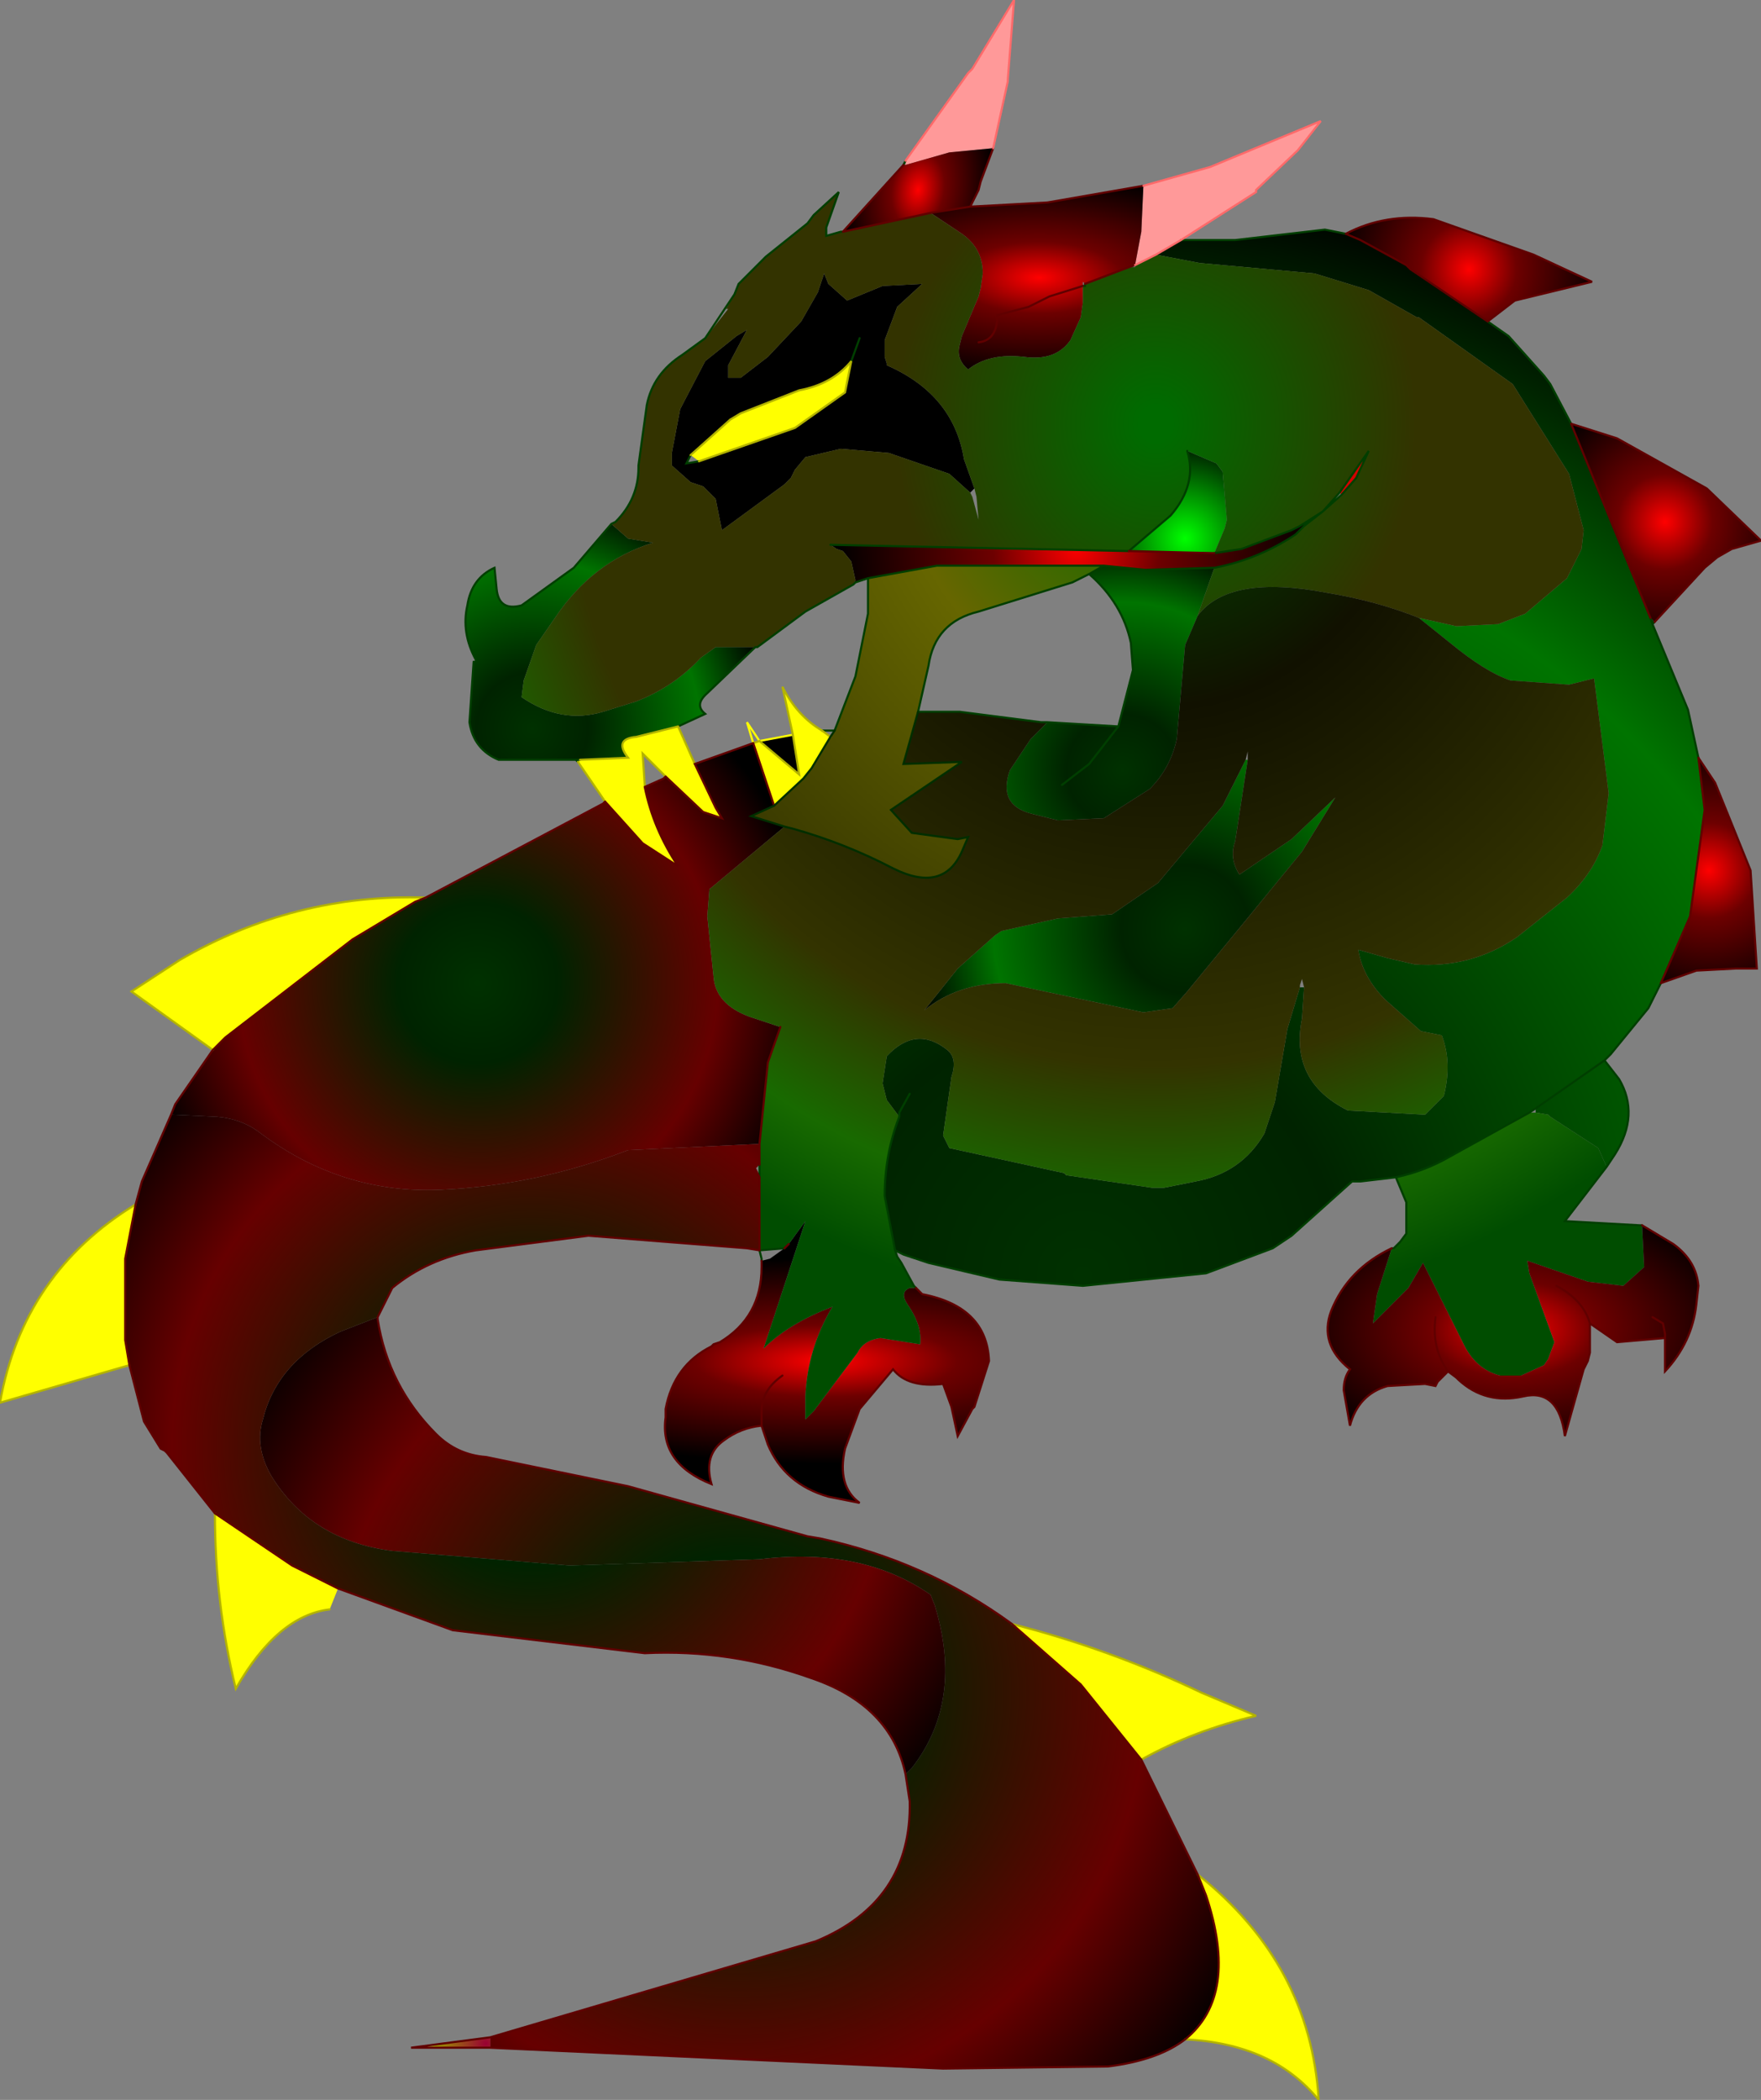 <svg xmlns="http://www.w3.org/2000/svg" viewBox="0 0 42.2 50.3" width="42.2" height="50.3"><rect x="0" y="0" width="42.2" height="50.3" fill="#808080" stroke="none"/><defs><radialGradient gradientUnits="userSpaceOnUse" r="819.2" cx="0" cy="0" spreadMethod="pad" gradientTransform="matrix(.004 0 0 .004 35.2 6.45)" id="a"><stop offset="0" stop-color="#f00"/><stop offset=".349" stop-color="#6D0000"/><stop offset="1"/></radialGradient><radialGradient gradientUnits="userSpaceOnUse" r="819.2" cx="0" cy="0" spreadMethod="pad" gradientTransform="matrix(.032 0 0 .032 25.95 30.55)" id="b"><stop offset="0" stop-color="#003100"/><stop offset=".235" stop-color="#002300"/><stop offset=".702" stop-color="#007400"/><stop offset="1"/></radialGradient><radialGradient gradientUnits="userSpaceOnUse" r="819.2" cx="0" cy="0" spreadMethod="pad" gradientTransform="matrix(.024 0 0 .026 27.7 10.15)" id="c"><stop offset=".02" stop-color="#006B00"/><stop offset=".318" stop-color="#660"/><stop offset=".722" stop-color="#330"/><stop offset=".886" stop-color="#186A00"/><stop offset="1" stop-color="#004D00"/></radialGradient><radialGradient gradientUnits="userSpaceOnUse" r="819.2" cx="0" cy="0" spreadMethod="pad" gradientTransform="matrix(.004 0 0 .004 39.9 12.5)" id="d"><stop offset="0" stop-color="#f00"/><stop offset=".349" stop-color="#6D0000"/><stop offset="1"/></radialGradient><radialGradient gradientUnits="userSpaceOnUse" r="819.2" cx="0" cy="0" spreadMethod="pad" gradientTransform="matrix(.007 0 0 .003 24.9 6.65)" id="e"><stop offset="0" stop-color="#f00"/><stop offset=".349" stop-color="#6D0000"/><stop offset="1"/></radialGradient><radialGradient gradientUnits="userSpaceOnUse" r="819.2" cx="0" cy="0" spreadMethod="pad" gradientTransform="matrix(.003 0 0 .003 28.4 12.9)" id="f"><stop offset="0" stop-color="#0f0"/><stop offset="1"/></radialGradient><radialGradient gradientUnits="userSpaceOnUse" r="819.2" cx="0" cy="0" spreadMethod="pad" gradientTransform="matrix(.007 0 0 .007 25.8 13.1)" id="g"><stop offset="0" stop-color="#f00"/><stop offset=".349" stop-color="#6D0000"/><stop offset="1"/></radialGradient><radialGradient gradientUnits="userSpaceOnUse" r="819.2" cx="0" cy="0" spreadMethod="pad" gradientTransform="matrix(.007 0 0 .007 26.9 18.45)" id="h"><stop offset="0" stop-color="#003100"/><stop offset=".235" stop-color="#002300"/><stop offset=".702" stop-color="#007400"/><stop offset="1"/></radialGradient><radialGradient gradientUnits="userSpaceOnUse" r="819.2" cx="0" cy="0" spreadMethod="pad" gradientTransform="matrix(.185 0 0 .185 7.65 -.6)" id="i"><stop offset="0" stop-color="#f00"/><stop offset="1"/></radialGradient><radialGradient gradientUnits="userSpaceOnUse" r="819.2" cx="0" cy="0" spreadMethod="pad" gradientTransform="matrix(.008 0 0 .008 28.4 22.25)" id="j"><stop offset="0" stop-color="#003100"/><stop offset=".235" stop-color="#002300"/><stop offset=".702" stop-color="#007400"/><stop offset="1"/></radialGradient><radialGradient gradientUnits="userSpaceOnUse" r="819.2" cx="0" cy="0" spreadMethod="pad" gradientTransform="matrix(.032 0 0 .032 25.95 30.55)" id="k"><stop offset="0" stop-color="#0f0"/><stop offset="1"/></radialGradient><radialGradient gradientUnits="userSpaceOnUse" r="819.2" cx="0" cy="0" spreadMethod="pad" gradientTransform="matrix(.004 0 0 .004 40.95 20.85)" id="l"><stop offset="0" stop-color="#f00"/><stop offset=".349" stop-color="#6D0000"/><stop offset="1"/></radialGradient><radialGradient gradientUnits="userSpaceOnUse" r="819.2" cx="0" cy="0" spreadMethod="pad" gradientTransform="matrix(.007 0 0 .004 36.25 31.85)" id="m"><stop offset="0" stop-color="#f00"/><stop offset=".349" stop-color="#6D0000"/><stop offset="1"/></radialGradient><radialGradient gradientUnits="userSpaceOnUse" r="819.2" cx="0" cy="0" spreadMethod="pad" gradientTransform="matrix(.017 0 0 .017 17.7 40.55)" id="n"><stop offset="0" stop-color="#003100"/><stop offset=".235" stop-color="#002300"/><stop offset=".702" stop-color="#600"/><stop offset="1"/></radialGradient><radialGradient gradientUnits="userSpaceOnUse" r="819.2" cx="0" cy="0" spreadMethod="pad" gradientTransform="matrix(.01 0 0 .01 11.45 23.55)" id="o"><stop offset="0" stop-color="#003100"/><stop offset=".235" stop-color="#002300"/><stop offset=".702" stop-color="#600"/><stop offset="1"/></radialGradient><radialGradient gradientUnits="userSpaceOnUse" r="819.2" cx="0" cy="0" spreadMethod="pad" gradientTransform="matrix(.002 .001 -.001 .003 22 4.55)" id="p"><stop offset="0" stop-color="#f00"/><stop offset=".349" stop-color="#6D0000"/><stop offset="1"/></radialGradient><radialGradient gradientUnits="userSpaceOnUse" r="819.2" cx="0" cy="0" spreadMethod="pad" gradientTransform="matrix(.007 0 0 .007 12.75 17.45)" id="q"><stop offset="0" stop-color="#003100"/><stop offset=".235" stop-color="#002300"/><stop offset=".702" stop-color="#007400"/><stop offset="1"/></radialGradient><radialGradient gradientUnits="userSpaceOnUse" r="819.2" cx="0" cy="0" spreadMethod="pad" gradientTransform="matrix(.011 0 0 .003 19.8 32.6)" id="r"><stop offset="0" stop-color="#f00"/><stop offset=".349" stop-color="#6D0000"/><stop offset="1"/></radialGradient><radialGradient gradientUnits="userSpaceOnUse" r="819.2" cx="0" cy="0" spreadMethod="pad" gradientTransform="matrix(.015 0 0 .015 12.75 34.6)" id="s"><stop offset="0" stop-color="#003100"/><stop offset=".235" stop-color="#002300"/><stop offset=".702" stop-color="#600"/><stop offset="1"/></radialGradient><radialGradient gradientUnits="userSpaceOnUse" r="819.2" cx="0" cy="0" fx="99.2" fy="0" spreadMethod="pad" gradientTransform="matrix(.002 0 0 .002 11.45 48.95)" id="t"><stop offset="0" stop-color="#903"/><stop offset=".659" stop-color="#990"/><stop offset="1" stop-color="#fff"/></radialGradient><radialGradient gradientUnits="userSpaceOnUse" r="819.2" cx="0" cy="0" spreadMethod="pad" gradientTransform="matrix(.024 0 0 .026 27.7 10.15)" id="u"><stop offset=".02" stop-color="#006B00"/><stop offset=".318" stop-color="#330"/><stop offset=".722" stop-color="#330"/><stop offset=".886" stop-color="#186A00"/><stop offset="1" stop-color="#004D00"/></radialGradient><radialGradient gradientUnits="userSpaceOnUse" r="819.2" cx="0" cy="0" spreadMethod="pad" gradientTransform="matrix(.024 0 0 .026 27.7 10.15)" id="v"><stop offset=".02" stop-color="#014B01"/><stop offset=".318" stop-color="#110"/><stop offset=".722" stop-color="#330"/><stop offset=".886" stop-color="#186A00"/><stop offset="1" stop-color="#004D00"/></radialGradient></defs><path fill="#ff0" d="M24.25 38.9q2.35.6 4.55 1.65l1.3.55q-1.5.35-2.75 1.05l-1.45-1.8-1.65-1.45m4.45 6q2.7 2.15 2.9 5.4-1.1-1.35-3.2-1.45 1.3-1.05.5-3.45l-.2-.5M8.1 38.05l-.2.5q-1.25.15-2.25 1.9-.5-2.05-.5-4.2L7 37.5l1.1.55m-5-5.35l-3.1.9q.55-3.1 3.25-4.75L3 30.15v1.95l.1.6m2-7.55l-1.95-1.4L4.3 23q2.75-1.6 5.9-1.5l-.25.1-1.5.9-3.05 2.35-.3.3m9.4-5.95l-.65-.95.05-.05 1.15-.05q-.35-.45.2-.5l1-.25.4.9.5 1.05.15.25-.45-.15-.9-.85-.55-.55.05.75v.05q.2 1 .8 1.9l-.85-.55-.9-1m2.05-8.3l.95-.85.25-.15 1.4-.55q.8-.15 1.25-.7l-.15.75-1.2.85-2.3.8-.2-.15m3.35 6.75l-.45.75-.2.25-.7.65-.5-1.5.15-.05.95.8-.15-.95-.25-1.15q.35.7.95 1.05l.2.15"/><path fill="#f99" d="M21.7 3.85l1.5-2.1.1-.1 1-1.65-.15 1.9v.05l-.35 1.6-1.05.1-1.05.3v-.1m5.7.6L29 4l2.65-1.1-.55.7-1 .95v.05l-1.8 1.15-.6.35-.5.25.15-.8.05-1.1"/><path d="M20.6 8.1l-.2.55.2-.55m2.65 3.7l-.5-.45-1.45-.5-1.15-.1-.85.2-.25.3-.1.2-.15.15-1.5 1.1-.15-.75-.3-.3-.3-.1-.45-.4v-.3l.2-1.05.6-1.15.75-.6.25-.15-.45.85v.3h.3l.65-.5.8-.85.4-.7.15-.45.1.25.45.4.85-.35.95-.05-.6.55-.3.8v.4l.05.15v.05q1.6.7 1.85 2.25l.25.7-.1.1m-6.5-.75l2.3-.8 1.2-.85.15-.75q-.45.55-1.25.7l-1.4.55-.25.15-.95.85-.1.2.3-.05"/><path fill="url(#a)" d="M32.25 5.6q.95-.5 2.1-.35l2.4.85 1.4.65-1.85.45-.65.5-1.85-1.25-.1-.1-1.1-.6-.35-.15"/><path fill="url(#b)" d="M32.25 5.6l.35.15 1.1.6.1.1 1.85 1.25.5.35L37 9l.15.2.5.95 1.9 4.65.05.15.85 2.05.25 1.15.15 1.25-.35 2.55-.7 1.6-.3.6-.9 1.1-.15.15.35.45q.5.85-.1 1.8l-.2.3-.2-.45-1.15-.75-.05-.05-.3-.05v-.1l-.15.1-1.9 1.05q-.6.35-1.3.5l-.85.1h-.2l-1.45 1.3-.45.3-1.6.6-2.95.3-2-.15-1.7-.4-.6-.2-.2-.1-.25-1.3q0-1 .35-1.9l-.3-.4-.1-.4.1-.65q.7-.75 1.45-.15.25.2.1.65l-.2 1.4.15.3 2.75.6.05.05 2.05.3h.3l.75-.15q1.1-.2 1.65-1.15l.25-.75.3-1.75.3-1h.1l-.05.75q-.3 1.5 1.1 2.2l1.85.1.45-.45q.2-.8-.05-1.45l-.5-.1-.85-.75q-.55-.55-.65-1.2l.7.2.65.15q1.35.1 2.45-.65l1.2-.95q.6-.55.85-1.25l.15-1.25-.35-2.75-.6.15-1.4-.1q-.6-.2-1.45-.9l-.75-.6.9.2 1-.05.65-.25 1-.85.35-.7.05-.45-.35-1.35-1.35-2.15L34 7.6h-.05l-1.15-.65-1.3-.4-2.75-.25-1.05-.2.6-.35h1.3l2.15-.25.5.1M21.8 26.2l-.25.45v.1-.1l.25-.45m15 .35l1.65-1.15-1.65 1.15"/><path fill="url(#c)" d="M38.5 27.95l-1 1.3 1.8.1h.05l.05 1-.5.45-.85-.1-1.45-.5.05.3.6 1.65-.15.4-.1.15-.55.25h-.5q-.6-.15-.9-.8l-.95-1.9-.35.6-.85.85.1-.7.35-1.1h.05l.15-.15.15-.2v-.75l-.25-.6q.7-.15 1.3-.5l1.9-1.05h.15l.3.05.05.05 1.15.75.2.45M22 17.05l-.35 1.25 1.4-.05-1.7 1.15.5.55 1.1.15.25-.05-.15.35q-.45 1-1.65.4-1.15-.6-2.4-.95l-.2-.05-.8-.25.55-.25.7-.65.2-.25.45-.75.1-.15.5-1.3.3-1.5v-.85l1.65-.3h4l-.35.2-.4.2-2.25.7q-1.05.25-1.2 1.3l-.25 1.1"/><path fill="url(#d)" d="M37.65 10.15l1.1.35 2.15 1.2 1.3 1.25-.7.2-.35.2-.3.25-1.2 1.3-.1-.1-1.9-4.65"/><path fill="url(#e)" d="M23.25 4.95l1.85-.1 2.3-.4-.05 1.1-.15.8-.15.05-1.05.4-.05-.05v.5l-.05.35-.25.55q-.35.5-1.1.4-.85-.1-1.35.3-.3-.25-.2-.6l.05-.2.4-.95.05-.2.05-.35q0-.6-.5-.95l-.75-.5.95-.15m.2 3.25q.45-.05.45-.65l.75-.2.5-.25.8-.25-.8.25-.5.25-.75.2q0 .6-.45.65"/><path fill="url(#f)" d="M27.05 13.2l1-.85q.65-.75.4-1.55l.7.3.15.2.1 1.15-.05.2-.25.6-2.05-.05"/><path fill="url(#g)" d="M27.05 13.2l2.05.05.65-.1 1.2-.45.2-.1.55-.35-.45.35-.2.2q-.9.6-1.95.8l-1.65.05-1-.1h-4l-1.65.3-.3.1-.05.05.05-.1-.1-.45-.2-.25-.15-.05-.15-.1 7.15.15"/><path fill="url(#h)" d="M28.7 14.75l-.3.7-.2 2.25q-.15.7-.65 1.2l-1.1.7-1.1.05-.6-.15q-.85-.2-.55-1.05l.5-.75.4-.4 1.7.1.35-1.35-.05-.65q-.2-.95-1-1.65l.35-.2 1 .1 1.65-.05-.4 1.15m-3.25 4.05l.65-.5.7-.9-.7.9-.65.5"/><path fill="url(#i)" d="M32.15 11.85l-.05-.05.7-1-.3.65-.35.4"/><path fill="url(#j)" d="M29.85 18.2h.05l-.3 1.95q-.15.4.1.8l1.25-.85 1.05-1-.8 1.3-1.35 1.65-1.4 1.7-.35.4-.7.1-3.3-.7q-1.15 0-1.95.65l.8-1 .9-.8.15-.1 1.35-.3 1.3-.1 1.1-.75 1.55-1.85.55-1.1"/><path fill="url(#k)" d="M39.65 14.9l-.05.05-.05-.15.1.1"/><path fill="url(#l)" d="M40.7 18.15l.4.6.85 2.1.15 2.35h-.5l-.95.05-.85.3.7-1.6.35-2.55-.15-1.25"/><path fill="url(#m)" d="M39.35 29.35l.75.45q.55.4.6 1l-.05.45q-.1.9-.75 1.6v-.8l-1.15.1-.65-.45v.7l-.05.2-.1.2-.45 1.6q-.15-1.15-1-.95-.9.2-1.55-.4L34.9 33l-.2-.15-.25.25-.05.1-.25-.05-.9.05q-.7.2-.9.95l-.15-.85q0-.3.15-.5-.75-.6-.45-1.4.4-1 1.45-1.5L33 31l-.1.7.85-.85.35-.6.95 1.9q.3.65.9.8h.5l.55-.25.1-.15.15-.4-.6-1.65-.05-.3 1.45.5.85.1.5-.45-.05-1M37.3 30.8q.65.35.8.9-.15-.55-.8-.9m2.3.75l.25.15.05.25v.1-.1l-.05-.25-.25-.15m-5.2 0q-.1.75.3 1.3-.4-.55-.3-1.3"/><path fill="url(#n)" d="M9.05 31.55v.05q.25 1.6 1.4 2.75.5.5 1.2.55l3.4.7 4.3 1.2.3.05q2.55.55 4.6 2.05l1.65 1.45 1.45 1.8 1.35 2.75.2.5q.8 2.4-.5 3.45-.65.5-1.85.65l-3.95.05-10.85-.5v-.25l7.8-2.3q2.3-.95 2.25-3.35l-.1-.65.15-.15q1.25-1.6.55-3.9l-.1-.25q-1.65-1.15-4.1-.85l-4.55.15-4.25-.35q-1.95-.25-2.9-1.8-.4-.7-.2-1.35.35-1.4 1.85-2.1l.9-.35"/><path fill="url(#o)" d="M4.1 26.7l.1-.25.9-1.3.3-.3 3.05-2.35 1.5-.9.25-.1 4.25-2.25.05-.05.9 1 .85.55q-.6-.9-.8-1.9l.45-.2.05-.05.9.85.45.15-.15-.25-.5-1.05 1.4-.5.5 1.5-.55.25.8.25-1.8 1.5-.05.65.15 1.45q.05.65.85.95l.75.25-.3.85-.2 1.95-3.15.15q-2.2.85-4.5.95-2.35.1-4.3-1.35-.45-.35-1.05-.4l-1.1-.05m14.1-8.95l.8-.15.15.95-.95-.8"/><path fill="url(#p)" d="M20.2 5.55l1.45-1.6h.05l1.05-.3 1.05-.1-.3.8-.05.2-.2.4-.95.15-2.1.45"/><path fill="url(#q)" d="M13.8 18.2h-1.85q-.6-.25-.7-.9l.1-1.45.05-.05q-.35-.65-.2-1.3.1-.65.65-.9l.05.5q.05.55.6.4l1.25-.9.9-1.05.4.35.6.1q-1.45.45-2.35 1.8l-.45.65-.3.85-.05.4q.95.65 1.95.35l.8-.25q.9-.35 1.55-1.05l.35-.25h.95l-1.2 1.15q-.25.25 0 .45l-.65.3-1 .25q-.55.05-.2.5l-1.15.05h-.1"/><path fill="url(#r)" d="M21.95 30.85l.15.15q1.55.3 1.6 1.6l-.35 1.1-.05.05-.35.65-.15-.7-.2-.55q-.85.1-1.2-.35l-.8.95-.35.95q-.2.9.35 1.3l-.75-.15q-1.05-.3-1.45-1.25l-.15-.45q-.5.05-.9.35-.5.35-.3 1.05-1.25-.5-1.1-1.6v-.2q.2-1.05 1.1-1.5l.05-.05.15-.05q1-.6 1-1.8v-.15l.2-.05.35-.25.1-.1.4-.55-1 3.05q.6-.6 1.65-1-.6 1-.65 2.15V34l.2-.2 1.05-1.4q.15-.3.55-.35l.95.15q.05-.45-.3-.95-.2-.3.05-.4h.15m-3.2 2.1q-.5.35-.5.85v.35-.35q0-.5.5-.85"/><path fill="url(#s)" d="M18.2 29.95l-.3-.05-3.8-.3-2.7.35q-1.15.2-2 .9l-.35.7-.9.35q-1.5.7-1.85 2.1-.2.65.2 1.35.95 1.55 2.9 1.8l4.25.35 4.55-.15q2.45-.3 4.1.85l.1.25q.7 2.3-.55 3.9l-.15.15q-.35-1.65-2.25-2.3-1.95-.7-4-.6l-4.6-.55-2.75-1L7 37.5l-1.85-1.25L4 34.8l-.05-.05-.1-.05-.4-.65-.35-1.35-.1-.6v-1.95l.25-1.3.15-.55.7-1.6 1.1.05q.6.05 1.05.4 1.95 1.45 4.3 1.35 2.3-.1 4.5-.95l3.15-.15v.5l-.1.1.1.2v1.75"/><path fill="url(#t)" d="M11.75 49.05h-1.9l1.9-.25v.25"/><path fill="url(#u)" d="M14.65 12.55l.1-.05q.55-.55.55-1.3v-.05l.2-1.45q.15-.75.85-1.2l.55-.4.55-.7h-.05l.2-.35.1-.25.65-.65 1-.8.15-.2.6-.55-.3.85v.2l.35-.1h.05l2.1-.45.75.5q.5.35.5.95l-.05.35-.05.2-.4.95-.05.2q-.1.35.2.6.5-.4 1.35-.3.75.1 1.1-.4l.25-.55.05-.35v-.4H26V6.8l1.05-.4h.15v-.05l.5-.25 1.05.2 2.75.25 1.3.4 1.15.65H34l2.25 1.6 1.35 2.15.35 1.35-.05.45-.35.7-1 .85-.65.25-1 .05-.9-.2q-1-.4-2.2-.6-2.35-.45-3.1.55l.4-1.15q1.05-.2 1.95-.8l.2-.2.45-.35-.55.35-.2.1-1.2.45-.65.1.25-.6.05-.2-.1-1.15-.15-.2-.7-.3q.25.8-.4 1.55l-1 .85-7.15-.15.15.1.15.05.2.25.1.45-.05.1-1.15.65-1.15.85h-1l-.35.25q-.65.7-1.55 1.05l-.8.25q-1 .3-1.95-.35l.05-.4.3-.85.45-.65q.9-1.35 2.35-1.8l-.6-.1-.4-.35m17.5-.7l.35-.4.3-.65-.7 1-.4.45.45-.4m-8.8-.15l-.25-.7q-.25-1.55-1.85-2.25V8.7l-.05-.15v-.4l.3-.8.6-.55-.95.05-.85.35-.45-.4-.1-.25-.15.45-.4.7-.8.85-.65.5h-.3v-.3l.45-.85-.25.15-.75.6-.6 1.15-.2 1.05v.3l.45.4.3.1.3.3.15.75 1.5-1.1.15-.15.1-.2.25-.3.85-.2 1.15.1 1.45.5.5.45.05.1.15.55-.05-.55-.05-.2"/><path fill="url(#v)" d="M21.45 29.95l.05.15.1.15.3.55.05.05h-.15q-.25.1-.05.4.35.5.3.95l-.95-.15q-.4.05-.55.35l-1.05 1.4-.2.2v-.55q.05-1.15.65-2.15-1.05.4-1.65 1l1-3.05-.4.55-.1.1-.6.05V27.4l.2-1.95.3-.85-.75-.25q-.8-.3-.85-.95l-.15-1.45.05-.65 1.8-1.5.2.05q1.25.35 2.4.95 1.2.6 1.65-.4l.15-.35-.25.05-1.1-.15-.5-.55 1.7-1.15-1.4.05.35-1.25h1l1.95.25h.15l-.4.4-.5.75q-.3.85.55 1.05l.6.15 1.1-.05 1.1-.7q.5-.5.65-1.2l.2-2.25.3-.7q.75-1 3.1-.55 1.2.2 2.2.6l.75.6q.85.7 1.45.9l1.4.1.6-.15.35 2.75-.15 1.25q-.25.7-.85 1.25l-1.2.95q-1.1.75-2.45.65l-.65-.15-.7-.2q.1.65.65 1.2l.85.75.5.1q.25.65.05 1.45l-.45.45-1.85-.1q-1.4-.7-1.1-2.2l.05-.75-.05-.2-.05.15v.05l-.3 1-.3 1.75-.25.75q-.55.95-1.65 1.15l-.75.15h-.3l-2.05-.3-.05-.05-2.75-.6-.15-.3.2-1.4q.15-.45-.1-.65-.75-.6-1.45.15l-.1.65.1.4.3.4q-.35.9-.35 1.9l.25 1.3M29.9 18.2V18l-.05.2-.55 1.1-1.55 1.85-1.1.75-1.3.1-1.35.3-.15.1-.9.8-.8 1q.8-.65 1.95-.65l3.3.7.7-.1.35-.4 1.4-1.7 1.35-1.65.8-1.3-1.05 1-1.25.85q-.25-.4-.1-.8l.3-1.95"/><path fill="none" stroke="#003E00" stroke-width=".05" stroke-linecap="round" stroke-miterlimit="3" d="M39.65 14.9l-.05.05.85 2.05.25 1.15m-.9 5.4l-.3.6-.9 1.1-.15.15.35.45q.5.85-.1 1.8l-.2.3-1 1.3 1.8.1h.05m-6 .55h.05l.15-.15.15-.2v-.75l-.25-.6-.85.1h-.2l-1.45 1.3-.45.3-1.6.6-2.95.3-2-.15-1.7-.4-.6-.2-.2-.1.05.15.1.15.3.55.05.05m-3.7-.65v-.05l-.05-.2.6-.05m-4.95-11.65l-.05-.05h-1.85q-.6-.25-.7-.9l.1-1.45m.05-.05q-.35-.65-.2-1.3.1-.65.65-.9l.05.5q.05.55.6.4l1.25-.9.9-1.05.1-.05q.55-.55.55-1.3v-.05l.2-1.45q.15-.75.85-1.2l.55-.4.7-1.05.1-.25.65-.65 1-.8.15-.2.6-.55-.3.85v.2l.35-.1h.05m1.45-1.6l.05-.1m6.6 1.9h1.3l2.15-.25.5.1m3.4 2.1l.5.35L37 9l.15.2.5.95m-16.1 16.6v-.1l.25-.45m10.35-14.35l.35-.4.3-.65-.7 1-.4.45.45-.4M26 6.8v.05h-.05m-5.55 1.8l.2-.55m-3.85 2.95l-.3.05.1-.2m11.9-.1q.25.8-.4 1.55l-1 .85-7.15-.15m5.2 4.25h-.15L23 17.05h-1l.25-1.1q.15-1.05 1.2-1.3l2.25-.7.4-.2.35-.2h-4l-1.65.3v.85l-.3 1.5-.5 1.3m-1.8 10.4v.3m10.9-14.6q1.05-.2 1.95-.8l.2-.2.45-.35-.55.35-.2.1-1.2.45-.65.1m-3 .5q.8.7 1 1.65l.05.65-.35 1.35-.7.9-.65.5m1-5.25l1 .1 1.65-.05m-8.65.4l.05-.05.3-.1m-.35.15l-1.15.65-1.15.85h-.05l-1.2 1.15q-.25.25 0 .45l-.65.3m3.45.1h.3m5.1-.2l1.7.1m12.75-2.6l.05.15M13.9 18.2h-.1m23 8.35l-.15.1-1.9 1.05q-.6.35-1.3.5m5-2.8l-1.65 1.15m-15.25.2q-.35.9-.35 1.9l.25 1.3"/><path fill="none" stroke="#ff0" stroke-width=".05" stroke-linecap="round" stroke-miterlimit="3" d="M18.05 17.8l-.15-.5.3.45.8-.15"/><path fill="none" stroke="#B3B300" stroke-width=".05" stroke-linecap="round" stroke-miterlimit="3" d="M19 17.6l-.25-1.15q.35.7.95 1.05l.2.15m4.35 21.25q2.35.6 4.55 1.65l1.3.55q-1.5.35-2.75 1.05m1.35 2.75q2.7 2.15 2.9 5.4-1.1-1.35-3.2-1.45M7.9 38.55q-1.25.15-2.25 1.9-.5-2.05-.5-4.2M3.1 32.7l-3.1.9q.55-3.1 3.25-4.75m1.85-3.7l-1.95-1.4L4.3 23q2.75-1.6 5.9-1.5m4.3-2.3l-.65-.95m2.9-7.2l2.3-.8 1.2-.85.15-.75q-.45.55-1.25.7l-1.4.55-.25.15-.95.85m-.3 6.5l.4.9m-.4-.9l-1 .25q-.55.05-.2.5l-1.15.05m4.15-.4l.15-.05.95.8-.15-.95m-3.55 1.25v-.05l-.05-.75.55.55"/><path fill="none" stroke="#600000" stroke-width=".05" stroke-linecap="round" stroke-miterlimit="3" d="M15.95 18.6l.9.85.45.15-.15-.25-.5-1.05 1.4-.5m19.6-7.65l1.1.35 2.15 1.2 1.3 1.25-.7.2-.35.2-.3.25-1.2 1.3m1.05 3.25l.4.6.85 2.1.15 2.35h-.5l-.95.05-.85.3m-.45 5.8l.75.45q.55.4.6 1l-.05.45q-.1.9-.75 1.6v-.8l-1.15.1-.65-.45v.7l-.05.2-.1.2-.45 1.6q-.15-1.15-1-.95-.9.2-1.55-.4L34.9 33l-.2-.15-.25.25-.05.1-.25-.05-.9.05q-.7.2-.9.95l-.15-.85q0-.3.15-.5-.75-.6-.45-1.4.4-1 1.45-1.5m-11.4.95l.15.15q1.55.3 1.6 1.6l-.35 1.1-.05.05-.35.65-.15-.7-.2-.55q-.85.1-1.2-.35l-.8.95-.35.95q-.2.9.35 1.3l-.75-.15q-1.05-.3-1.45-1.25l-.15-.45q-.5.05-.9.35-.5.35-.3 1.05-1.25-.5-1.1-1.6v-.2q.2-1.05 1.1-1.5l.05-.05.15-.05q1-.6 1-1.8v-.15m-.05-.25l-.3-.05-3.8-.3-2.7.35q-1.15.2-2 .9l-.35.7v.05q.25 1.6 1.4 2.75.5.5 1.2.55l3.4.7 4.3 1.2.3.05q2.55.55 4.6 2.05l1.65 1.45 1.45 1.8 1.35 2.75.2.5q.8 2.4-.5 3.45-.65.5-1.85.65l-3.95.05-10.85-.5h-1.9l1.9-.25 7.8-2.3q2.3-.95 2.25-3.35l-.1-.65q-.35-1.65-2.25-2.3-1.95-.7-4-.6l-4.6-.55-2.75-1L7 37.5l-1.85-1.25L4 34.8l-.05-.05-.1-.05-.4-.65-.35-1.35-.1-.6v-1.95l.25-1.3.15-.55.7-1.6.1-.25.9-1.3.3-.3 3.05-2.35 1.5-.9.25-.1 4.25-2.25.05-.05m5.7-13.65l1.45-1.6m2.15-.4l-.3.8-.05.2-.2.4 1.85-.1 2.3-.4m4.85 1.15q.95-.5 2.1-.35l2.4.85 1.4.65-1.85.45-.65.5m2 2.45l1.9 4.65m1.15 3.35l.15 1.25-.35 2.55-.7 1.6M32.25 5.6l.35.15 1.1.6.1.1 1.85 1.25m-8.6-1.3L26 6.8m-3.7-1.7l-2.1.45m3.05-.6l-.95.15m3.65 1.75l-.8.25-.5.25-.75.2q0 .6-.45.65m3.6-1.8l.15-.05m-.15 6.85l2.05.05M18.7 24.6l-.3.85-.2 1.95v.5m0 .3v1.75m.6-.05l.1-.1m-3.45-10.95q.2 1 .8 1.9l-.85-.55-.9-1m1.45-.6l-.05.05-.45.2m3.1.45l-.5-1.5M18.1 28l.1.2m.05 5.95v-.35q0-.5.5-.85m15.95-.1q-.4-.55-.3-1.3m5.5.5v-.1l-.05-.25-.25-.15m-1.5.15q-.15-.55-.8-.9"/><path fill="none" stroke="#002E00" stroke-width=".05" stroke-linecap="round" stroke-miterlimit="3" d="M22 17.05l-.35 1.25 1.4-.05-1.7 1.15.5.55 1.1.15.25-.05-.15.35q-.45 1-1.65.4-1.15-.6-2.4-.95l-.2-.05m1.2-2.3l-.1.15-.45.75-.2.25-.7.65-.55.25.8.25"/><path fill="none" stroke="#FF6A6A" stroke-width=".05" stroke-linecap="round" stroke-miterlimit="3" d="M21.7 3.85l1.5-2.1.1-.1 1-1.65-.15 1.9v.05l-.35 1.6m3.6.9L29 4l2.65-1.1-.55.7-1 .95v.05l-1.8 1.15-.6.35-.5.25"/></svg>